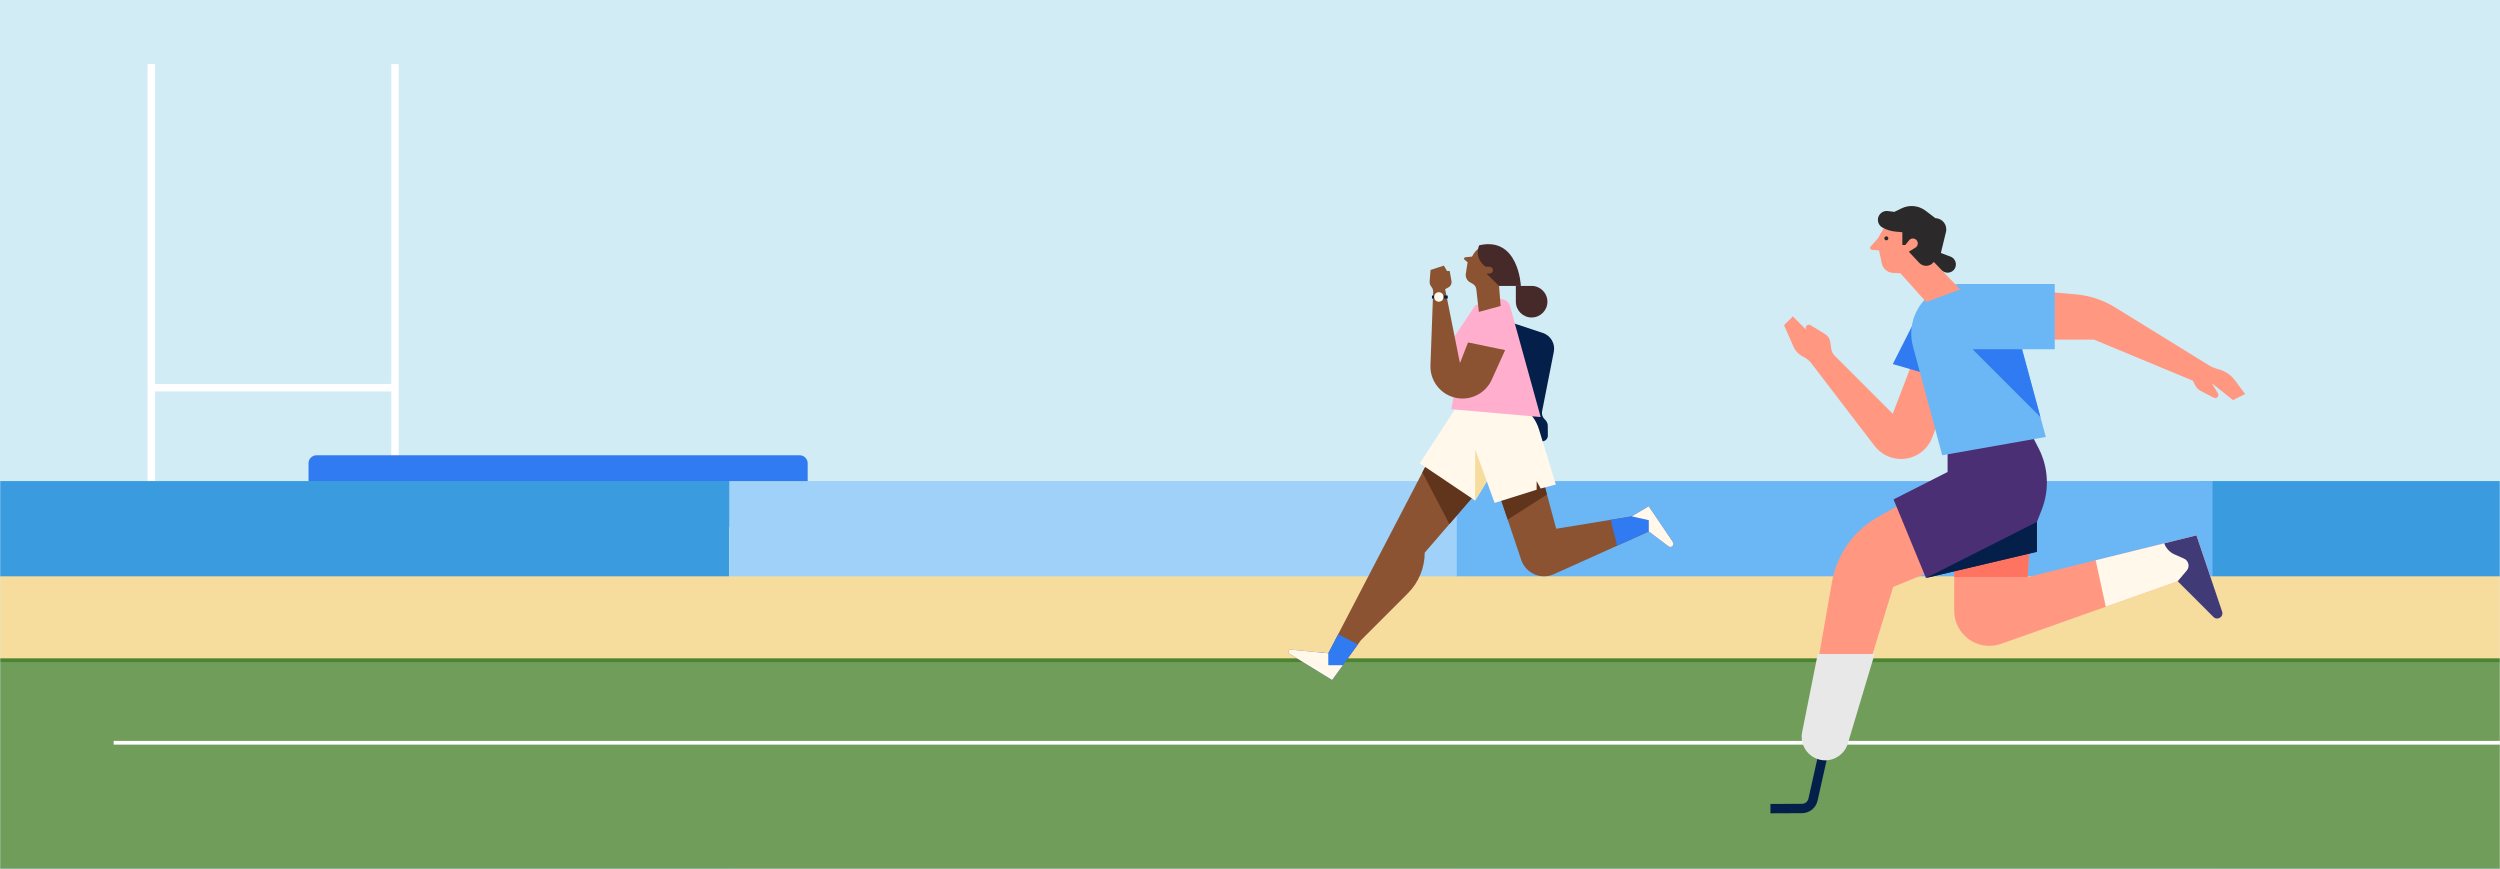 <svg width="1335" height="464" viewBox="0 0 1335 464" fill="none" xmlns="http://www.w3.org/2000/svg">
<rect x="0" y="0" width="1335" height="464" fill="#333333" stroke="none"/>
<g clip-path="url(#clip0_1528_86045)">
<rect width="1335" height="464" fill="#D2ECF5"/>
<mask id="mask0_1528_86045" style="mask-type:luminance" maskUnits="userSpaceOnUse" x="0" y="0" width="1335" height="464">
<path d="M1335 0H0V464H1335V0Z" fill="white"/>
</mask>
<g mask="url(#mask0_1528_86045)">
<path d="M1335 0H0V464H1335V0Z" fill="#D2ECF5"/>
<path fill-rule="evenodd" clip-rule="evenodd" d="M78.8 333.12V34.21H82.8V333.12H78.8Z" fill="white"/>
<path fill-rule="evenodd" clip-rule="evenodd" d="M208.93 333.12V34.21H212.93V333.12H208.93Z" fill="white"/>
<path fill-rule="evenodd" clip-rule="evenodd" d="M210.93 209.03H80.8V205.03H210.93V209.03Z" fill="white"/>
<path d="M427.01 243.11H169.04C166.671 243.11 164.75 245.031 164.75 247.4V277.05C164.75 279.419 166.671 281.34 169.04 281.34H427.01C429.379 281.34 431.3 279.419 431.3 277.05V247.4C431.3 245.031 429.379 243.11 427.01 243.11Z" fill="#307BF2"/>
<path d="M389.32 256.9H0V464H389.32V256.9Z" fill="#3A9CDE"/>
<path d="M1572.29 256.9H1174.45V464H1572.29V256.9Z" fill="#3A9CDE"/>
<path d="M778.71 256.9H389.39V464H778.71V256.9Z" fill="#A0D1F9"/>
<path d="M1181.5 256.9H777.93V464H1181.5V256.9Z" fill="#6BB7F6"/>
<path d="M1368.57 353H-9V491.23H1368.57V353Z" fill="#709D5A"/>
<path fill-rule="evenodd" clip-rule="evenodd" d="M1368.19 397.63H60.7V395.63H1368.19V397.63Z" fill="white"/>
<path d="M1387.79 307.75H-25.17V352.55H1387.79V307.75Z" fill="#F6DC9D"/>
<path fill-rule="evenodd" clip-rule="evenodd" d="M-25.17 351.55H1387.8V353.55H-25.17V351.55Z" fill="#4C8431"/>
<path d="M1028.53 174.35L1010.74 220.97L979.61 189.84C978.71 188.94 978.13 187.78 977.94 186.53L977.35 182.57C977.09 180.84 976.07 179.31 974.58 178.39L966.81 173.64C966.14 173.23 965.27 173.33 964.72 173.89C964.05 174.56 964.05 175.63 964.72 176.3L968.6 180.18L957.38 168.96L952.68 173.66L957.72 185.12C958.64 187.21 960.21 188.96 962.19 190.1L964.07 191.18C965.3 191.89 966.37 192.83 967.23 193.96L1001.03 238.12C1004.4 242.52 1009.63 245.1 1015.17 245.1C1022.6 245.1 1029.25 240.48 1031.85 233.52L1051.13 181.89L1028.53 174.35Z" fill="#FF9781"/>
<path d="M1027.53 161.28L1010.75 194.41L1038.6 202.51L1027.53 161.28Z" fill="#307BF2"/>
<path d="M964.88 387.14L978.29 310.72C980.86 296.09 989.85 283.39 1002.79 276.11L1043.55 253.18V226.51H1079.8L1088.04 246.78C1094.79 263.4 1086.83 282.34 1070.23 289.14L1010.95 313.42L986.72 392.38C985.27 397.11 980.9 400.34 975.96 400.34C968.96 400.34 963.66 394.03 964.87 387.13L964.88 387.14Z" fill="#FF9781"/>
<path d="M1181.98 329.47L1162.89 310.39L1124.48 324L1068.58 343.8C1056.37 348.13 1043.56 339.07 1043.56 326.12V253.18H1086.12L1084.22 284.45L1082.78 308.16L1119.08 299.2L1172.9 285.91L1186.61 326.6C1187.56 329.4 1184.07 331.57 1181.98 329.47Z" fill="#FF9781"/>
<path d="M1084.22 284.45L1082.78 308.16H1043.56V284.45H1084.22Z" fill="#FF7461"/>
<path fill-rule="evenodd" clip-rule="evenodd" d="M965.7 426.464L976.03 380.274L980.91 381.366L970.581 427.551C970.58 427.553 970.58 427.554 970.58 427.555C969.715 431.444 966.278 434.212 962.298 434.24L962.29 434.24L945.43 434.31L945.41 429.31L962.262 429.24C962.263 429.24 962.264 429.24 962.265 429.24C963.922 429.227 965.343 428.077 965.699 426.469L965.7 426.464Z" fill="#041F49"/>
<path d="M970.67 349.25H1001.05L986.74 397.04C985.15 402.37 980.24 406.02 974.68 406.02C966.74 406.02 960.78 398.76 962.34 390.97L970.67 349.25Z" fill="#E8E8E8"/>
<path d="M1087.74 294.66V278.68L1090.31 272.11C1094.46 261.47 1093.85 249.56 1088.63 239.4L1080.41 223.41H1040.01V252.04L1011.15 266.69L1028.46 308.64L1087.72 294.66H1087.74Z" fill="#4A2F74"/>
<path d="M1028.47 308.65L1087.74 278.68V294.66L1028.47 308.65Z" fill="#041F49"/>
<path d="M1181.98 329.46L1162.89 310.38L1124.48 323.99L1119.08 299.19L1155.71 290.15L1172.9 285.9L1186.61 326.59C1187.56 329.39 1184.07 331.56 1181.98 329.46Z" fill="#FFF8EB"/>
<path d="M1058.11 152.8L1108.39 157.18C1115.9 157.83 1123.15 160.24 1129.56 164.2L1179.6 195.1C1180.86 195.88 1182.21 196.47 1183.63 196.88L1185.01 197.27C1188.42 198.25 1191.41 200.32 1193.52 203.16L1198.91 210.43L1192.43 213.65L1181.14 204.65L1184.39 210.06C1184.85 210.83 1184.62 211.82 1183.87 212.31C1183.37 212.64 1182.73 212.67 1182.19 212.39L1175.23 208.77C1173.92 208.09 1172.85 207.01 1172.19 205.68L1170.99 203.28L1118.15 181.34H1058.12V152.81L1058.11 152.8Z" fill="#FF9781"/>
<path d="M1181.98 329.46L1162.89 310.38L1167.72 304.69C1169.5 302.6 1168.75 299.39 1166.24 298.28L1161.22 296.07C1158.65 294.94 1156.65 292.8 1155.71 290.15L1172.9 285.9L1186.61 326.59C1187.56 329.39 1184.07 331.56 1181.98 329.46Z" fill="#403A76"/>
<path d="M1097.23 186.51H1079.79L1089.61 222.76L1092.47 233.33L1037.14 243.11L1021.54 185C1017.02 168.17 1029.7 151.64 1047.13 151.64H1097.24V186.51H1097.23Z" fill="#6BB7F6"/>
<path d="M1089.61 222.76L1053.36 186.51H1079.79L1089.61 222.76Z" fill="#307BF2"/>
<path d="M1046.77 154.55L1032.62 139.89L1034.07 130.09C1035.23 122.29 1030.06 114.96 1022.33 113.42C1016.08 112.18 1009.74 115.07 1006.6 120.61L1002.79 127.3L998.89 131.65C998.32 132.29 998.72 133.32 999.58 133.39L1003.42 133.71L1004.84 140.58C1005.43 143.45 1007.89 145.56 1010.82 145.73L1014.85 145.95L1028.57 161.28L1046.77 154.54V154.55Z" fill="#FF9781"/>
<path d="M1032.63 139.89L1036.84 144.26C1038.39 145.86 1040.89 146.07 1042.67 144.74C1045.48 142.65 1044.86 138.28 1041.59 137.04L1036.42 135.09L1039.15 123.86C1040.05 120.17 1037.3 116.6 1033.51 116.52L1028.24 112.51C1024.57 109.72 1019.64 109.23 1015.5 111.24L1011.59 113.14L1008.11 112.7C1006.06 112.44 1004.08 113.55 1003.22 115.44C1002.2 117.69 1003.09 120.35 1005.26 121.53C1007.45 122.73 1009.86 123.46 1012.34 123.69L1015.85 124.01V130.83H1017.42L1019.43 128.34C1020.51 127 1022.57 127.04 1023.59 128.42C1024.51 129.66 1024.17 131.42 1022.86 132.23L1019.32 134.41L1024.89 140.36C1027.05 142.67 1030.78 142.44 1032.64 139.88L1032.63 139.89Z" fill="#2B2929"/>
<path d="M1007.3 128.34C1007.89 128.34 1008.37 127.861 1008.37 127.27C1008.37 126.679 1007.89 126.2 1007.3 126.2C1006.71 126.2 1006.23 126.679 1006.23 127.27C1006.23 127.861 1006.71 128.34 1007.3 128.34Z" fill="#2B2929"/>
<path d="M890.99 291.73L880.46 283.8L863.58 291.4L829.77 306.62C822.85 309.73 814.75 306.19 812.34 299L805.1 277.44L799.66 261.22L793.97 244.28L818.09 234.39L823.37 253.98L826.09 264.09L831.01 282.34L860.11 277.58L871.38 275.74L879.97 270.61L880.41 270.35L881 271.23L893.34 289.49C894.39 291.03 892.47 292.85 890.99 291.73Z" fill="#8B5332"/>
<path d="M829.74 187.84C830.59 183.5 828.08 179.19 823.88 177.8L792.25 167.33L784.72 184.65L813.23 204.49L817.01 225.56C817.14 226.29 816.98 227.05 816.55 227.66C815.93 228.55 815.88 229.73 816.42 230.67L818.6 234.46L820.15 233.33L820.99 234.46C821.69 235.4 822.86 235.86 824.01 235.65C825.49 235.38 826.56 234.09 826.55 232.59L826.51 227.37C826.51 226.27 826.09 225.22 825.34 224.41L824.58 223.59C823.66 222.59 823.24 221.23 823.43 219.88L829.74 187.83V187.84Z" fill="#041F49"/>
<path d="M789.19 221.29V262.25L788.49 263.06L773.98 279.85L760.8 295.11C760.8 303.24 757.57 311.05 751.81 316.8L726.73 341.88L725.09 344.14L717.06 355.21L711.35 363.09L696.82 354.16L688.52 349.06C687.45 348.4 688 346.77 689.25 346.88L702.04 348.13L709.31 348.84L714.6 338.67L759.56 252.27L765.34 241.15L775.68 221.29H789.19Z" fill="#8B5332"/>
<path d="M826.09 264.09L805.1 277.44L799.66 261.22L823.37 253.98L826.09 264.09Z" fill="#61341C"/>
<path d="M788.49 263.06L773.98 279.85L759.56 252.27L765.34 241.15L788.49 263.06Z" fill="#61341C"/>
<path d="M725.09 344.14L711.35 363.09L696.82 354.16L702.04 348.13L709.31 348.84L714.6 338.67L725.09 344.14Z" fill="#307BF2"/>
<path d="M717.06 355.21L711.35 363.09L696.82 354.16L688.52 349.06C687.45 348.4 688 346.77 689.25 346.88L702.04 348.13L709.31 348.84V355.21H717.06Z" fill="#FFF8EB"/>
<path d="M830.8 258.73L822.71 260.87L820.57 256.9V261.5L798.12 268.56L793.97 257.04L793.95 257.07L787.71 267.29L758.19 247.43L780.04 213.77H800.91C810.51 213.77 818.98 220.04 821.79 229.22L830.8 258.73Z" fill="#FFF8EB"/>
<path d="M787.92 162.95L776.6 179.8C774.52 182.9 774.08 186.82 775.43 190.3L778.59 198.46L774.99 218.51L822.72 222.71L806.39 163.61C805.61 160.78 802.69 159.1 799.85 159.84L787.93 162.95H787.92Z" fill="#FFAECD"/>
<path d="M803.73 186.95L796.78 202.32C794.03 208.86 787.68 212.82 780.98 212.82C778.9 212.82 776.79 212.44 774.74 211.64C767.95 208.99 763.59 202.33 763.86 195.05L765.3 155.89V155.76C765.3 154.81 764.97 153.89 764.36 153.16C763.68 152.35 763.34 151.31 763.43 150.26L763.92 144.14L771.02 141.84L772.73 144.74L774.12 144.69L775.1 150.11C775.34 151.46 774.69 152.81 773.48 153.46L771.7 154.41L779.61 193.91L783.93 182.86L803.73 186.95Z" fill="#8B5332"/>
<path d="M801.34 163.38L800.49 152.68L804.06 144.7C806.26 139.78 804.04 134.02 799.12 131.83C794.62 129.83 789.34 131.51 786.82 135.73L786.05 137.01L782.45 137.39C781.79 137.46 781.55 138.29 782.06 138.7L783.69 140.03L782.75 146.16C782.46 148.03 783.38 149.88 785.04 150.79L786.35 151.51C787.46 152.12 788.21 153.23 788.35 154.5L789.72 166.56L801.33 163.38H801.34Z" fill="#8B5332"/>
<path d="M800.49 152.68H812.14C812.14 152.68 810.98 126.07 789.88 130.99C789.88 130.99 786.7 137.53 793.35 142.45H795.42C796.43 142.45 797.24 143.27 797.24 144.27C797.24 145.28 796.42 146.09 795.42 146.09H793.75L800.5 152.67L800.49 152.68Z" fill="#462929"/>
<path d="M809.46 152.68H817.89C822.54 152.68 826.32 156.46 826.32 161.11C826.32 165.76 822.54 169.54 817.89 169.54C813.24 169.54 809.46 165.76 809.46 161.11V152.68Z" fill="#462929"/>
<path d="M890.99 291.73L880.46 283.8L863.58 291.4L860.11 277.58L871.38 275.74L879.97 270.61L881 271.23L893.34 289.49C894.39 291.03 892.47 292.85 890.99 291.73Z" fill="#307BF2"/>
<path d="M890.99 291.73L880.46 283.8V277.78L871.38 275.74L879.97 270.61L880.41 270.35L881 271.23L893.34 289.49C894.39 291.03 892.47 292.85 890.99 291.73Z" fill="#FFF8EB"/>
<path d="M793.95 257.07L787.71 267.29L787.75 239.96L793.95 257.07Z" fill="#F6DC9D"/>
<path d="M773.1 157.82H764.67V159.43H773.1V157.82Z" fill="#041F49"/>
<path d="M768.34 161.11C769.743 161.11 770.88 159.973 770.88 158.57C770.88 157.167 769.743 156.03 768.34 156.03C766.937 156.03 765.8 157.167 765.8 158.57C765.8 159.973 766.937 161.11 768.34 161.11Z" fill="#FFF8EB"/>
</g>
</g>
<defs>
<clipPath id="clip0_1528_86045">
<rect width="1335" height="464" fill="white"/>
</clipPath>
</defs>
</svg>
